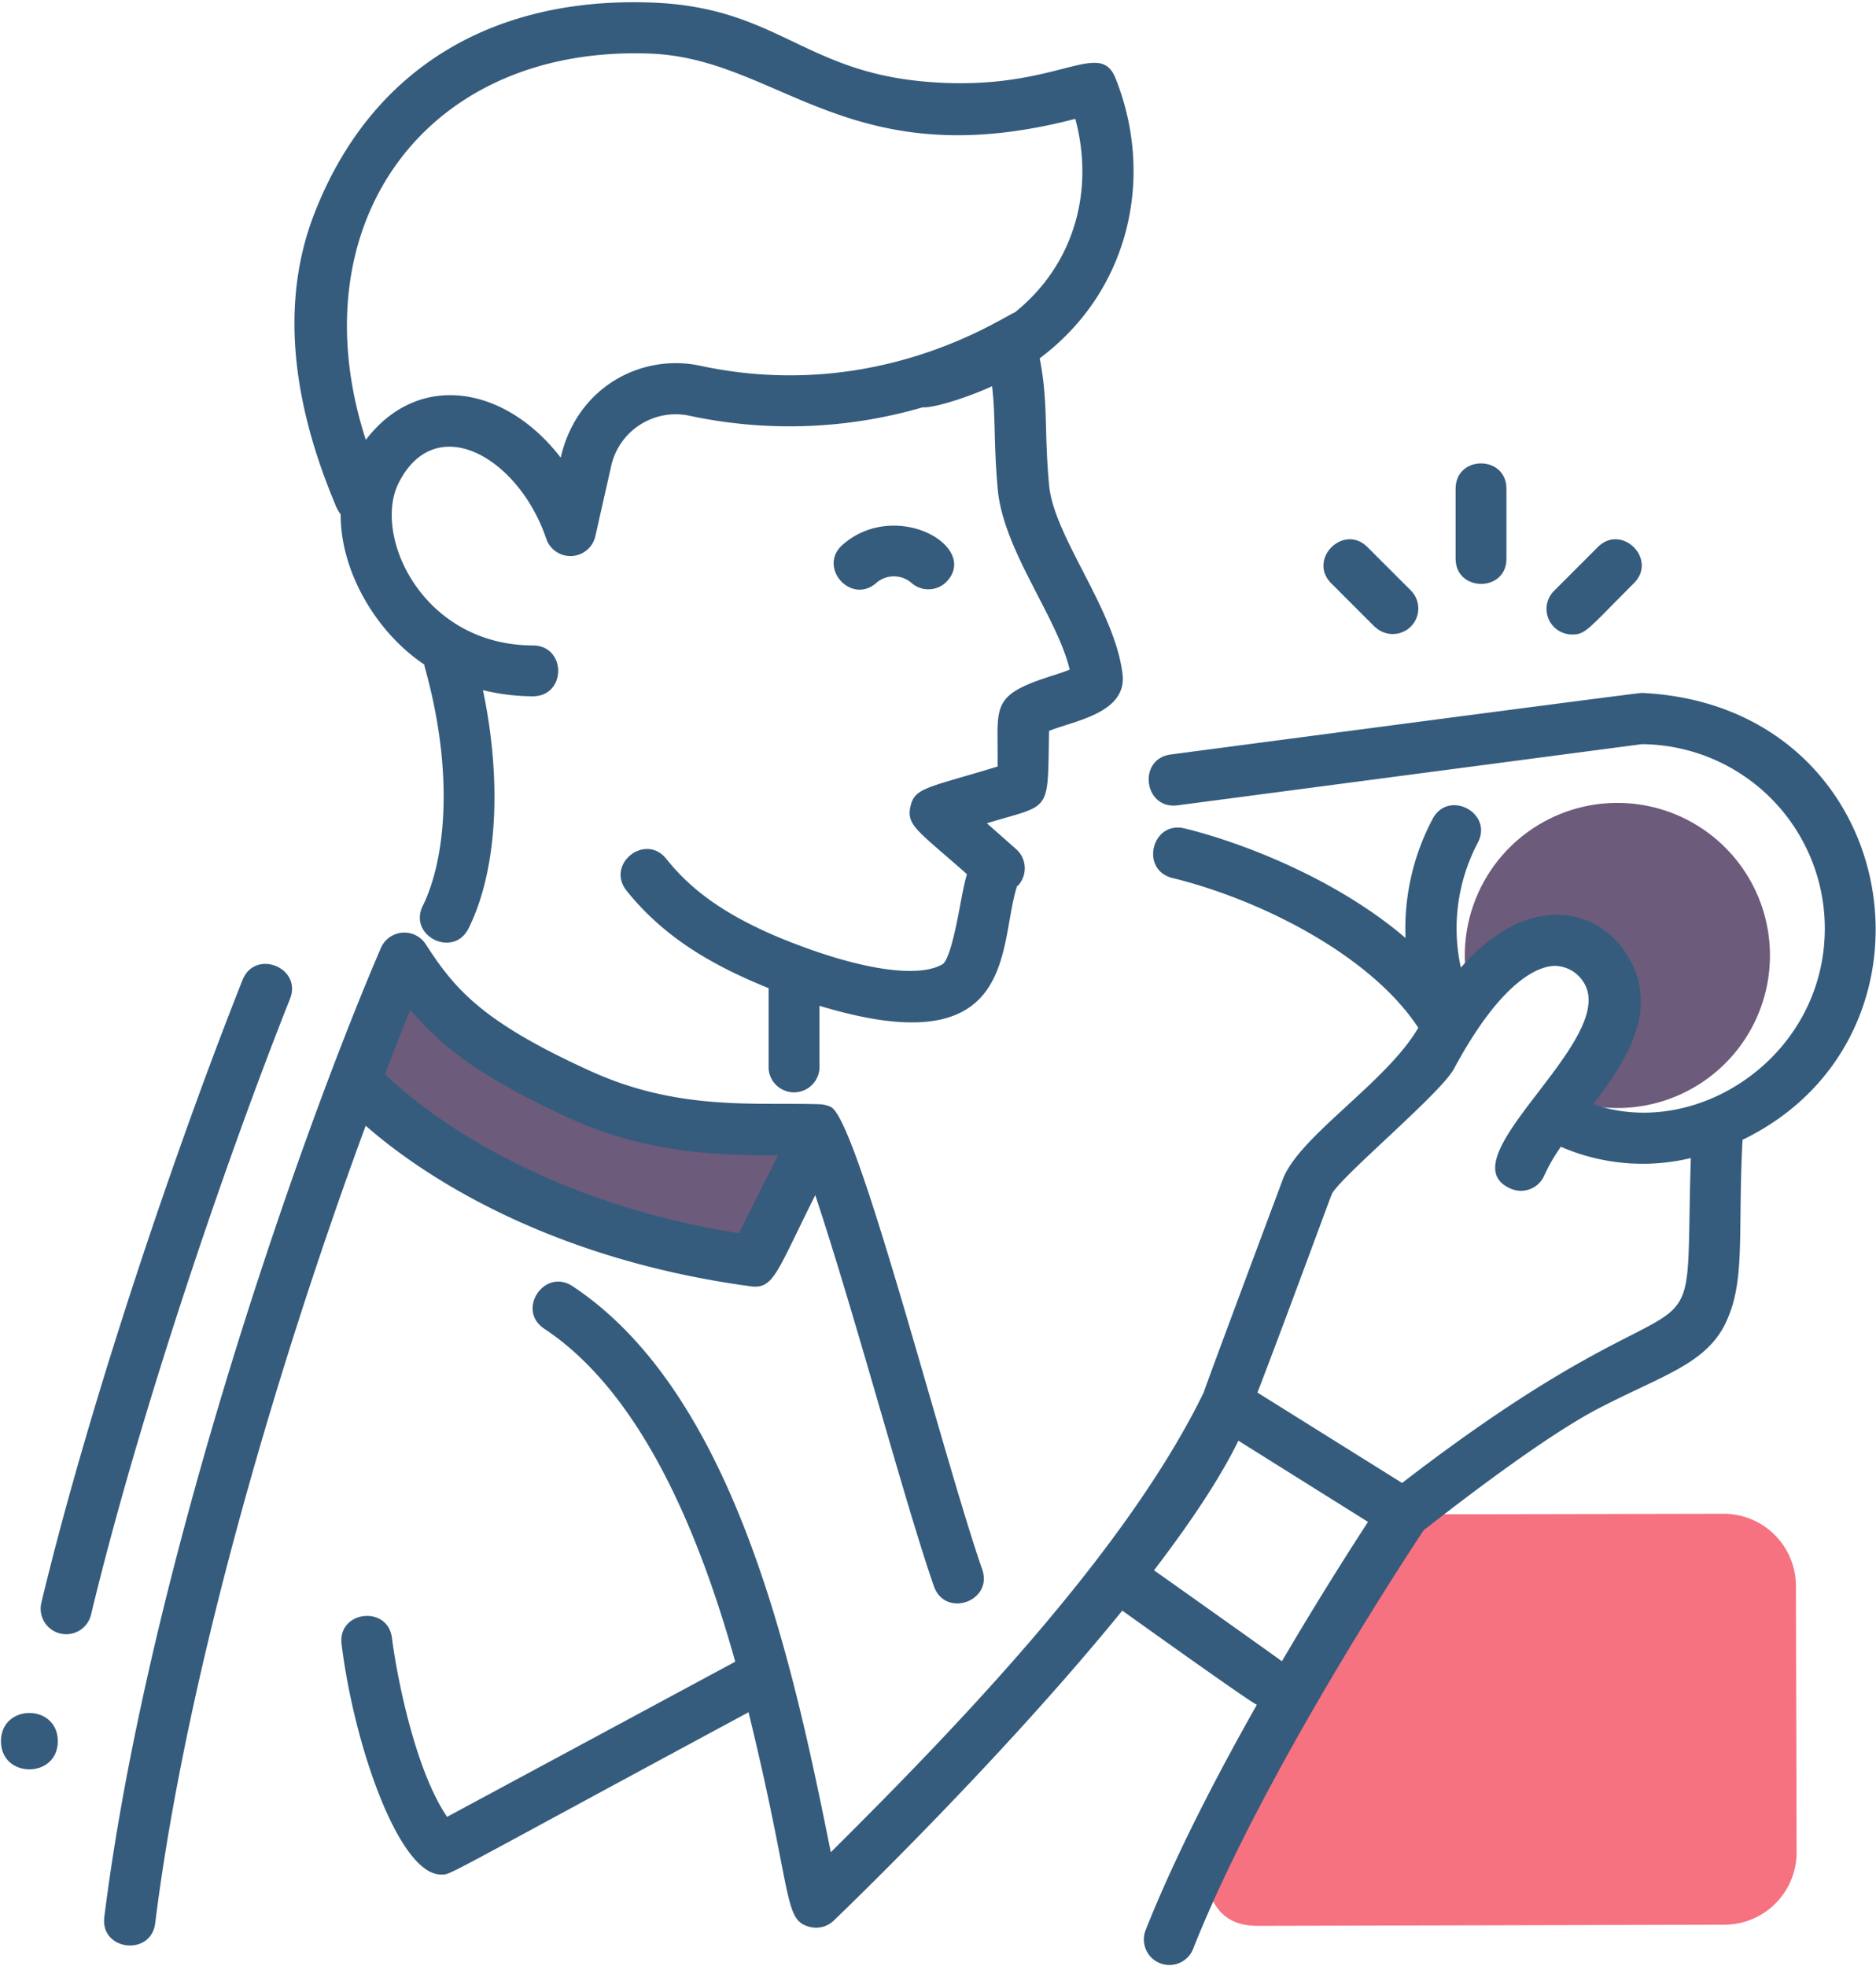 <svg id="Capa_1" data-name="Capa 1" xmlns="http://www.w3.org/2000/svg" viewBox="0 0 332 348"><title>Assets</title><path d="M253.16,268,305,267.9a12.8,12.8,0,0,1,12.83,12.77l.12,47.13a12.8,12.8,0,0,1-12.77,12.83l-82.65.2c-8.75,0-9.66-7.83-9.68-16Z" style="fill:#f67280"/><path d="M284.3,171.57c-3.16-5.35-12.52-11.6-24.9.52A27,27,0,1,1,278.62,195C284.47,187.14,288.89,179.33,284.3,171.57Z" style="fill:#6c5b7b"/><path d="M140.5,199.91c2.86.14-53.55-6.88-69-30.35L64.74,187.4s.61,25.26,68.61,35.76Z" style="fill:#6c5b7b"/><path d="M10.23,308.15c0,6.65-10.06,6.65-10.06,0S10.23,301.49,10.23,308.15Z" style="fill:#355c7d"/><path d="M278.2,112.29a4.52,4.52,0,0,1-3.19-7.71l7.76-7.76c4.22-4.22,10.62,2.16,6.39,6.39C280.89,111.48,280.62,112.29,278.2,112.29Z" style="fill:#355c7d"/><path d="M243.36,111l-7.76-7.76C231.37,99,237.77,92.6,242,96.82l7.76,7.76a4.52,4.52,0,0,1-6.39,6.39Z" style="fill:#355c7d"/><path d="M257.6,98.86V86.51c0-6,9-6,9,0V98.86C266.64,104.83,257.6,104.83,257.6,98.86Z" style="fill:#355c7d"/><path d="M7.33,283.6c8.63-35.93,24.1-81.22,35.59-110.16,2.2-5.55,10.61-2.22,8.4,3.34-11.38,28.65-26.67,73.45-35.2,108.94a4.52,4.52,0,1,1-8.79-2.11Z" style="fill:#355c7d"/><path d="M18.46,339.28c-.74,5.93,8.23,7,9,1.12,5.74-46,22.76-101.91,37.26-141.18,7.84,6.92,29.9,23.24,68.07,28.42,4.14.56,4.59-2.35,11.49-16.13,7.3,22,15.91,54.64,21,69.23,2,5.65,10.5,2.67,8.54-3-7.05-20.31-22-79.46-26.77-81.83a5.24,5.24,0,0,0-1.87-.48c-11.63-.38-25.21,1.26-40.95-6C85.22,180.76,80.45,175,75.34,167.1a4.52,4.52,0,0,0-7.94.68C51.8,204.16,25.89,279.84,18.46,339.28ZM68.14,190.06c1.55-4,3-7.81,4.49-11.34,5.63,6.77,13,12.16,27.76,19,14.28,6.57,27,6.73,37.3,6.74l-6.9,13.79C89.75,211.78,69.45,191.42,68.14,190.06Z" style="fill:#355c7d"/><path d="M197.4,13.81c-3-7.37-10.89,3-34.79.53C142,12.2,137,1.3,115.48.46,87.67-.62,65.8,11.71,55.65,37.75c-5.73,14.7-4.5,32,3.64,51.42a6.45,6.45,0,0,0,1,1.84c-.06,10.19,6.38,21,14.82,26.61,0,.08,0,.16,0,.23,5.54,19.68,3.49,34.83-.28,42.44-2.66,5.36,5.44,9.36,8.1,4,5.07-10.22,5.94-25.93,2.54-42.15a37.7,37.7,0,0,0,8.81,1.09c6,0,6-9,0-9-19.61-.07-28.42-19.55-23.71-28.8,6.57-12.94,21.25-4.43,26.1,9.91a4.52,4.52,0,0,0,8.69-.45l2.82-12.49A11.7,11.7,0,0,1,122,73.57a84.29,84.29,0,0,0,41.27-1.48c2.26.14,8.67-2.05,12.3-3.74.65,5.5.25,9.84,1,18.23,1,10.86,10.51,22.57,12.74,31.93-1,.41-2.4.85-3.36,1.16-9.73,3.11-9.48,4.94-9.4,12.7,0,1.06,0,2.25,0,3.29-12.67,3.84-14.7,3.75-15.43,7.1s1.3,4.24,10,11.95c-.46,1.59-.82,3.47-1.23,5.66-.56,3-1.72,9.1-3,10.22-3.55,2.19-11.55,1.46-21.88-2-16.05-5.42-22.79-11.22-27.1-16.6-3.75-4.66-10.78,1-7,5.67,6.56,8.18,15,13.13,25.11,17.22v14.23a4.51,4.51,0,0,0,9,0V178c35.32,10.73,31.59-10.57,34.95-21.12.08-.08.17-.14.25-.22a4.52,4.52,0,0,0-.39-6.38l-5.18-4.58c11.56-3.51,10.73-1.56,11-16.35,4.51-1.81,13.88-3.16,13-10.11-1.41-11.5-12.21-24.32-13-33.47-.89-9.72-.11-14.41-1.65-22.36C199.92,51.53,204.41,31.27,197.4,13.81ZM179.64,55.26c-2.26.87-24.44,16.19-55.72,9.47C113.58,62.51,102.1,68.42,99.23,81c-9.6-12.53-25-15.54-34.49-3.16C52.48,40,75,7.93,115.13,9.49c22.87.89,35.08,22,75.17,11.54C193.69,33.64,190.2,46.74,179.64,55.26Z" style="fill:#355c7d"/><path d="M60.45,291c2.27,18.2,10.22,40.75,17.59,40.75,1.86,0-1.28,1.3,54.43-28.72,8,32.7,6.06,36.79,10.89,38a4.5,4.5,0,0,0,4.19-1.13c1.74-1.67,29.73-28.59,51.06-54.86.95.67,22.72,16.28,23.82,16.66-7.13,12.6-14.5,26.82-19.63,39.75a4.52,4.52,0,1,0,8.4,3.33c12.21-30.81,38.53-70.63,40.78-74,.37-.2,19.74-15.75,31.07-21.6,10.92-5.65,18.34-7.65,22-14.37,4-7.63,2.42-15.72,3.33-33.09,38.08-18.42,28.47-76.88-17.82-79.09-.91,0-82.48,10.78-83.38,10.9-5.9.78-4.77,9.74,1.18,9l82.19-10.83a32.63,32.63,0,0,1,32.39,32.59c0,22.66-22.62,37.54-41,31.13,5.75-7.53,11.8-16.6,6.25-26-5.36-9.09-17.94-11.56-29.66,1.83a32.48,32.48,0,0,1,3-22.11c2.78-5.28-5.22-9.49-8-4.2A41.43,41.43,0,0,0,248.74,166c-12.32-10.53-29-16.92-39.1-19.39-5.81-1.41-7.94,7.36-2.14,8.78,15.36,3.75,35,13.55,43.5,26.5-5.71,9.82-21.52,19.42-24.1,27.16-.15.4-13.82,36.94-13.87,37.37-13.59,27.9-42.87,58.4-66,81.38-6.6-32.82-16.71-81-45.7-100.17-5-3.3-10,4.24-5,7.53,17.28,11.45,27.47,36.34,33.79,58.92l-51,27.46c-5.75-8.45-8.94-25.22-9.75-31.61C68.67,284,59.7,285.06,60.45,291Zm187.68-28.55-25.6-16c2.84-7.31,8.32-22.1,11.41-30.43.09-.25,1.7-4.63,1.83-4.85,2.2-3.55,19.17-17.67,21.53-22,8.77-16.31,15.37-18.18,17.8-18.23a6.08,6.08,0,0,1,5.26,3.08c6,10.11-24.91,31.2-13,36.35a4.51,4.51,0,0,0,5.94-2.35,31.16,31.16,0,0,1,2.93-5.07,36.36,36.36,0,0,0,23,2C297.9,247,304.19,219.22,248.12,262.46Zm-43.9,15.45c6.29-8.22,11.62-16.14,14.93-22.93l22.94,14.37c-3.17,4.87-8.89,13.84-15.24,24.67C226.31,293.55,204.8,278.31,204.22,277.9Z" style="fill:#355c7d"/><path d="M167.69,102.76a4.51,4.51,0,0,1-6.36.42,4.76,4.76,0,0,0-6.27,0c-4.48,3.92-10.42-2.86-5.93-6.78C158.39,88.3,173.12,96.55,167.69,102.76Z" style="fill:#355c7d"/></svg>